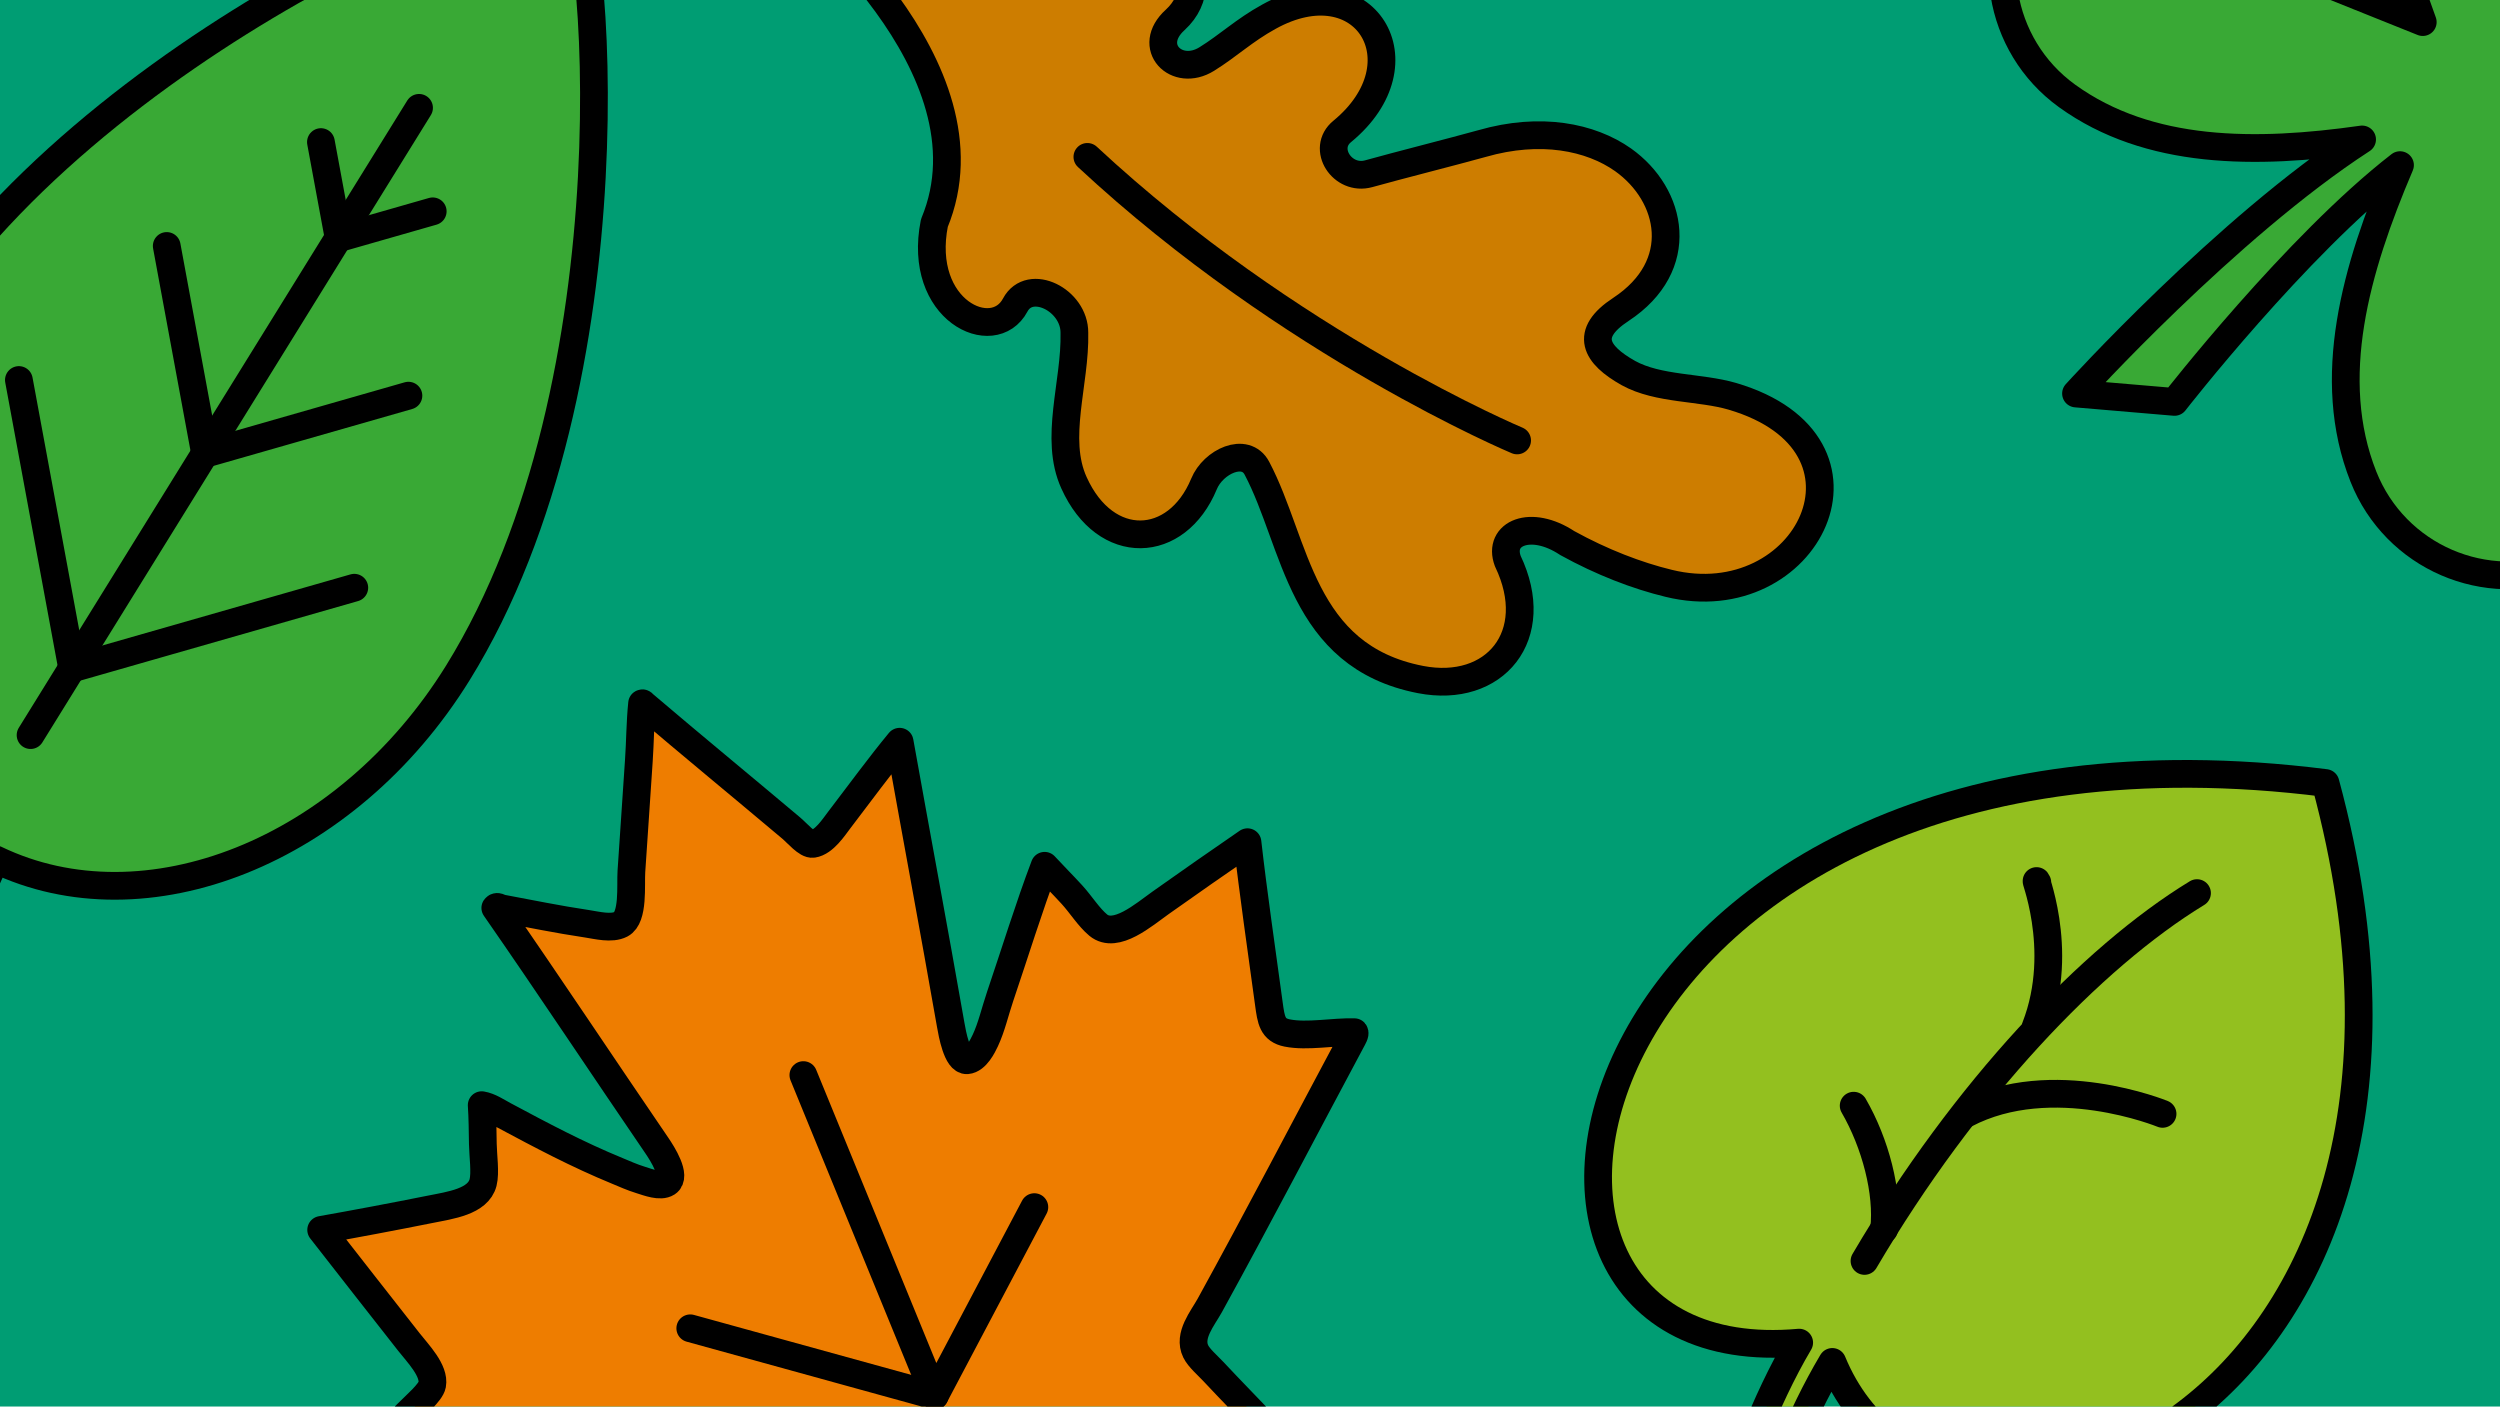 <?xml version="1.0" encoding="utf-8"?>
<!-- Generator: Adobe Illustrator 16.0.0, SVG Export Plug-In . SVG Version: 6.00 Build 0)  -->
<!DOCTYPE svg PUBLIC "-//W3C//DTD SVG 1.1//EN" "http://www.w3.org/Graphics/SVG/1.1/DTD/svg11.dtd">
<svg version="1.1" xmlns="http://www.w3.org/2000/svg" xmlns:xlink="http://www.w3.org/1999/xlink" x="0px" y="0px"
	 width="405.631px" height="228.21px" viewBox="0 0 405.631 228.21" enable-background="new 0 0 405.631 228.21"
	 xml:space="preserve">
<g id="ozadje" display="none">
</g>
<g id="Layer_1">
	<g>
		<defs>
			<rect id="SVGID_11_" width="405.631" height="228.21"/>
		</defs>
		<clipPath id="SVGID_23_">
			<use xlink:href="#SVGID_11_"  overflow="visible"/>
		</clipPath>
		<rect id="SVGID_10_" clip-path="url(#SVGID_23_)" fill="#009D73" width="405.631" height="228.21"/>
		<g clip-path="url(#SVGID_23_)">
			
				<path fill="#EE7D00" stroke="#000000" stroke-width="4.5" stroke-linecap="round" stroke-linejoin="round" stroke-miterlimit="10" d="
				M219.748,167.474c0.198,0.224-0.236,0.939-0.502,1.438c-7.596,14.199-15.059,28.539-22.955,42.893
				c-1.156,2.1-3.541,4.886-2.279,7.464c0.521,1.063,1.881,2.226,2.834,3.236c2.802,2.993,6.031,6.297,8.729,9.123
				c-10.684,2.718-21.73,4.868-32.755,7.44c-3.618,0.844-7.314,1.395-10.799,2.677c5.375,13.122,16.273,34.134,16.273,34.134
				l-7.04,9.046c0,0-9.386-23.799-13.825-35.971c-0.582-1.593-0.945-3.384-2.18-4.618c-1.697,0.775-3.219,1.93-4.773,2.98
				c-10.826,7.325-22.059,14.584-32.963,21.903c-0.074-2.474-0.041-5.259-0.111-8.185c-0.068-2.754,0.24-5.807-0.512-8.259
				c-1.281-4.182-5.075-4.318-8.228-5.277c-15.347-4.676-32.149-9.233-46.751-13.966c1.238-1.274,2.707-2.675,4.244-4.238
				c1.229-1.25,3.744-3.379,3.969-4.608c0.429-2.306-2.362-5.136-3.748-6.906c-4.697-6.004-9.902-12.605-14.264-18.227
				c5.17-0.914,11.938-2.187,17.646-3.333c3.303-0.664,7.814-1.236,8.621-4.347c0.41-1.597-0.004-4.388-0.035-6.25
				c-0.039-2.142-0.045-4.204-0.186-6.309c1.287,0.216,2.459,1.028,3.646,1.667c6.018,3.217,11.858,6.329,18.388,9.01
				c1.12,0.457,2.293,1.01,3.813,1.477c1.115,0.341,3.142,1.151,4.235,0.438c1.585-1.034-0.766-4.73-1.676-6.057
				c-8.72-12.761-17.476-25.975-26.2-38.536c0.259-0.386,0.731,0.015,1.008,0.07c4.574,0.852,9.031,1.779,13.953,2.514
				c1.514,0.226,3.896,0.86,5.429,0.062c2.093-1.098,1.542-6.369,1.693-8.572c0.429-6.129,0.804-12.119,1.208-17.948
				c0.215-3.085,0.209-6.251,0.525-9.311c0.083-0.059,0.117,0,0.15,0.062c7.832,6.672,15.914,13.32,24.037,20.156
				c1.035,0.874,2.541,2.718,3.533,2.576c1.823-0.266,3.402-2.739,4.275-3.879c3.266-4.268,6.597-8.831,9.792-12.696
				c2.708,15.122,5.581,30.486,8.285,45.911c0.251,1.441,1.044,5.902,2.657,5.769c1.49-0.127,2.555-2.344,2.959-3.202
				c1.018-2.163,1.582-4.711,2.408-7.15c2.361-6.956,4.711-14.594,7.218-21.201c1.372,1.494,2.888,2.998,4.411,4.661
				c1.469,1.603,2.734,3.675,4.285,4.965c2.827,2.341,7.426-1.705,10.15-3.635c4.467-3.162,9.554-6.724,14.068-9.816
				c0.905,8.024,2.277,17.412,3.467,26.185c0.365,2.669,0.565,4.287,2.982,4.771C212.121,168.252,216.293,167.381,219.748,167.474z"
				/>
			
				<polyline fill="#EE7D00" stroke="#000000" stroke-width="4.5" stroke-linecap="round" stroke-linejoin="round" stroke-miterlimit="10" points="
				130.348,174.434 151.662,226.463 167.826,195.858 			"/>
			
				<line fill="#EE7D00" stroke="#000000" stroke-width="4.5" stroke-linecap="round" stroke-linejoin="round" stroke-miterlimit="10" x1="111.998" y1="215.518" x2="151.662" y2="226.463"/>
		</g>
		<g clip-path="url(#SVGID_23_)">
			<g id="Layer_3_1_">
				
					<path fill="#CD7D00" stroke="#000000" stroke-width="4.5" stroke-linecap="round" stroke-linejoin="round" stroke-miterlimit="10" d="
					M127.684-16.301c0.771,0.491,34.454,27.141,23.918,52.505c-2.812,14.184,9.592,19.944,13.122,13.287
					c2.364-4.432,9.635-0.827,9.598,4.511c0.186,8.129-3.345,17.142-0.062,24.339c5.138,11.379,16.665,10.844,21.082,0.201
					c1.5-3.678,6.75-6.088,8.598-2.566c6.443,12.204,7.04,30.494,26.544,34.283c12.032,2.334,19.948-7.129,14.159-19.221
					c-1.67-4.479,3.695-6.865,9.648-2.923c5.57,3.079,11.326,5.295,16.467,6.535c22.508,5.519,36.5-22.613,10.338-30.341
					c-5.251-1.544-12.027-1.093-16.889-3.78c-5.31-2.983-7.26-6.366-1.211-10.328c10.784-7.095,8.404-18.555,0.344-24.275
					c-5.27-3.713-13.389-5.363-22.869-2.634c-4.933,1.371-13.545,3.54-18.402,4.898c-4.269,1.184-7.688-4.084-4.295-6.862
					c13.535-11.127,3.611-27.227-11.92-18.599c-3.977,2.188-6.537,4.664-10.057,6.852c-4.901,3.045-9.912-2.015-5.119-6.354
					c7.443-6.795-1.238-19.181-12.205-12.523c-8.977,5.416-17.448,10.919-23.776,2.057c-5.399-7.534-23.564-30.941-23.564-30.941
					L127.684-16.301z"/>
			</g>
			
				<path fill="#CD7D00" stroke="#000000" stroke-width="4.5" stroke-linecap="round" stroke-linejoin="round" stroke-miterlimit="10" d="
				M246.156,71.463c0,0-36.874-15.437-69.727-46.009"/>
		</g>
		<g clip-path="url(#SVGID_23_)">
			
				<path fill="#39A935" stroke="#000000" stroke-width="4.5" stroke-linecap="round" stroke-linejoin="round" stroke-miterlimit="10" d="
				M91.809-18.636c5.283,3.271,11.795,80.479-17.521,127.814C56.257,138.292,23.571,151.102-0.7,139.443l-7.657,16.813
				l-11.168-0.843l11.033-20.796c-21.875-16.922-24.346-51.507-6.315-80.619C14.508,6.665,85.965-22.255,91.809-18.636z"/>
			<g>
				
					<line fill="#39A935" stroke="#000000" stroke-width="4.5" stroke-linecap="round" stroke-linejoin="round" stroke-miterlimit="10" x1="67.992" y1="17.497" x2="4.959" y2="119.275"/>
				
					<line fill="#39A935" stroke="#000000" stroke-width="4.5" stroke-linecap="round" stroke-linejoin="round" stroke-miterlimit="10" x1="54.9" y1="38.356" x2="52.07" y2="23.052"/>
				
					<line fill="#39A935" stroke="#000000" stroke-width="4.5" stroke-linecap="round" stroke-linejoin="round" stroke-miterlimit="10" x1="33.241" y1="73.375" x2="27.053" y2="39.908"/>
				
					<line fill="#39A935" stroke="#000000" stroke-width="4.5" stroke-linecap="round" stroke-linejoin="round" stroke-miterlimit="10" x1="11.664" y1="108.168" x2="3.064" y2="61.657"/>
				
					<line fill="#39A935" stroke="#000000" stroke-width="4.5" stroke-linecap="round" stroke-linejoin="round" stroke-miterlimit="10" x1="55.25" y1="38.573" x2="70.211" y2="34.288"/>
				
					<line fill="#39A935" stroke="#000000" stroke-width="4.5" stroke-linecap="round" stroke-linejoin="round" stroke-miterlimit="10" x1="33.551" y1="73.566" x2="66.269" y2="64.196"/>
				
					<line fill="#39A935" stroke="#000000" stroke-width="4.5" stroke-linecap="round" stroke-linejoin="round" stroke-miterlimit="10" x1="12.015" y1="108.385" x2="57.486" y2="95.36"/>
			</g>
		</g>
		<g clip-path="url(#SVGID_23_)">
			
				<path fill="#39A935" stroke="#000000" stroke-width="4.5" stroke-linecap="round" stroke-linejoin="round" stroke-miterlimit="10" d="
				M465.287,44.956c-4.171-10.538-12.504-18.246-22.503-24.389c12.509,0.037,24.397-2.211,33.872-9.585
				c11.041-8.592,13.023-24.507,4.432-35.547c-4.545-5.839-11.137-9.117-17.971-9.663c1.146-6.764-0.414-13.961-4.956-19.797
				c-8.593-11.041-24.507-13.025-35.546-4.436c-9.477,7.374-14.578,18.347-17.609,30.481c-3.502-11.202-8.927-21.17-18.115-27.804
				c-11.343-8.188-27.178-5.627-35.367,5.716c-4.326,5.999-5.622,13.246-4.232,19.965c-6.811,0.795-13.281,4.308-17.61,10.306
				c-8.187,11.344-5.63,27.179,5.715,35.366c13.257,9.562,30.61,9.517,47.86,7.056c-21.98,14.267-46.42,41.224-46.42,41.224
				l15.981,1.361c0,0,19.771-25.405,36.589-38.419c-7.182,16.849-12.25,34.594-5.936,50.555
				c5.152,13.01,19.875,19.377,32.881,14.227c6.881-2.72,11.874-8.132,14.316-14.537c6.17,2.995,13.515,3.524,20.393,0.799
				C464.067,72.685,470.437,57.96,465.287,44.956z"/>
			
				<polyline fill="none" stroke="#000000" stroke-width="4.5" stroke-linecap="round" stroke-linejoin="round" stroke-miterlimit="10" points="
				371.588,-5.044 393.1,3.586 385.441,-17.852 			"/>
		</g>
		<g clip-path="url(#SVGID_23_)">
			
				<path fill="#93C01F" stroke="#000000" stroke-width="4.5" stroke-linecap="round" stroke-linejoin="round" stroke-miterlimit="10" d="
				M377.315,127.044c-122.794-15.537-147.052,96.35-85.392,90.801c-11.192,18.93-16.929,46.879-16.929,46.879l7.856-4.659
				c0,0,3.582-20.764,14.449-39.091C315.43,264.929,405.4,230.79,377.315,127.044z"/>
			
				<path fill="#93C01F" stroke="#000000" stroke-width="4.5" stroke-linecap="round" stroke-linejoin="round" stroke-miterlimit="10" d="
				M356.471,144.907c-17.105,10.422-37.701,32.039-53.953,59.684"/>
			
				<path fill="#93C01F" stroke="#000000" stroke-width="4.5" stroke-linecap="round" stroke-linejoin="round" stroke-miterlimit="10" d="
				M330.564,143.184c-1.076-2.165,4.716,10.6-0.296,23.479"/>
			
				<path fill="#93C01F" stroke="#000000" stroke-width="4.5" stroke-linecap="round" stroke-linejoin="round" stroke-miterlimit="10" d="
				M350.881,180.728c0,0-17.949-7.367-32.016,0.04"/>
			
				<path fill="#93C01F" stroke="#000000" stroke-width="4.5" stroke-linecap="round" stroke-linejoin="round" stroke-miterlimit="10" d="
				M300.762,179.4c3.519,6.075,5.618,14.079,4.939,20.06"/>
		</g>
	</g>
</g>
</svg>
